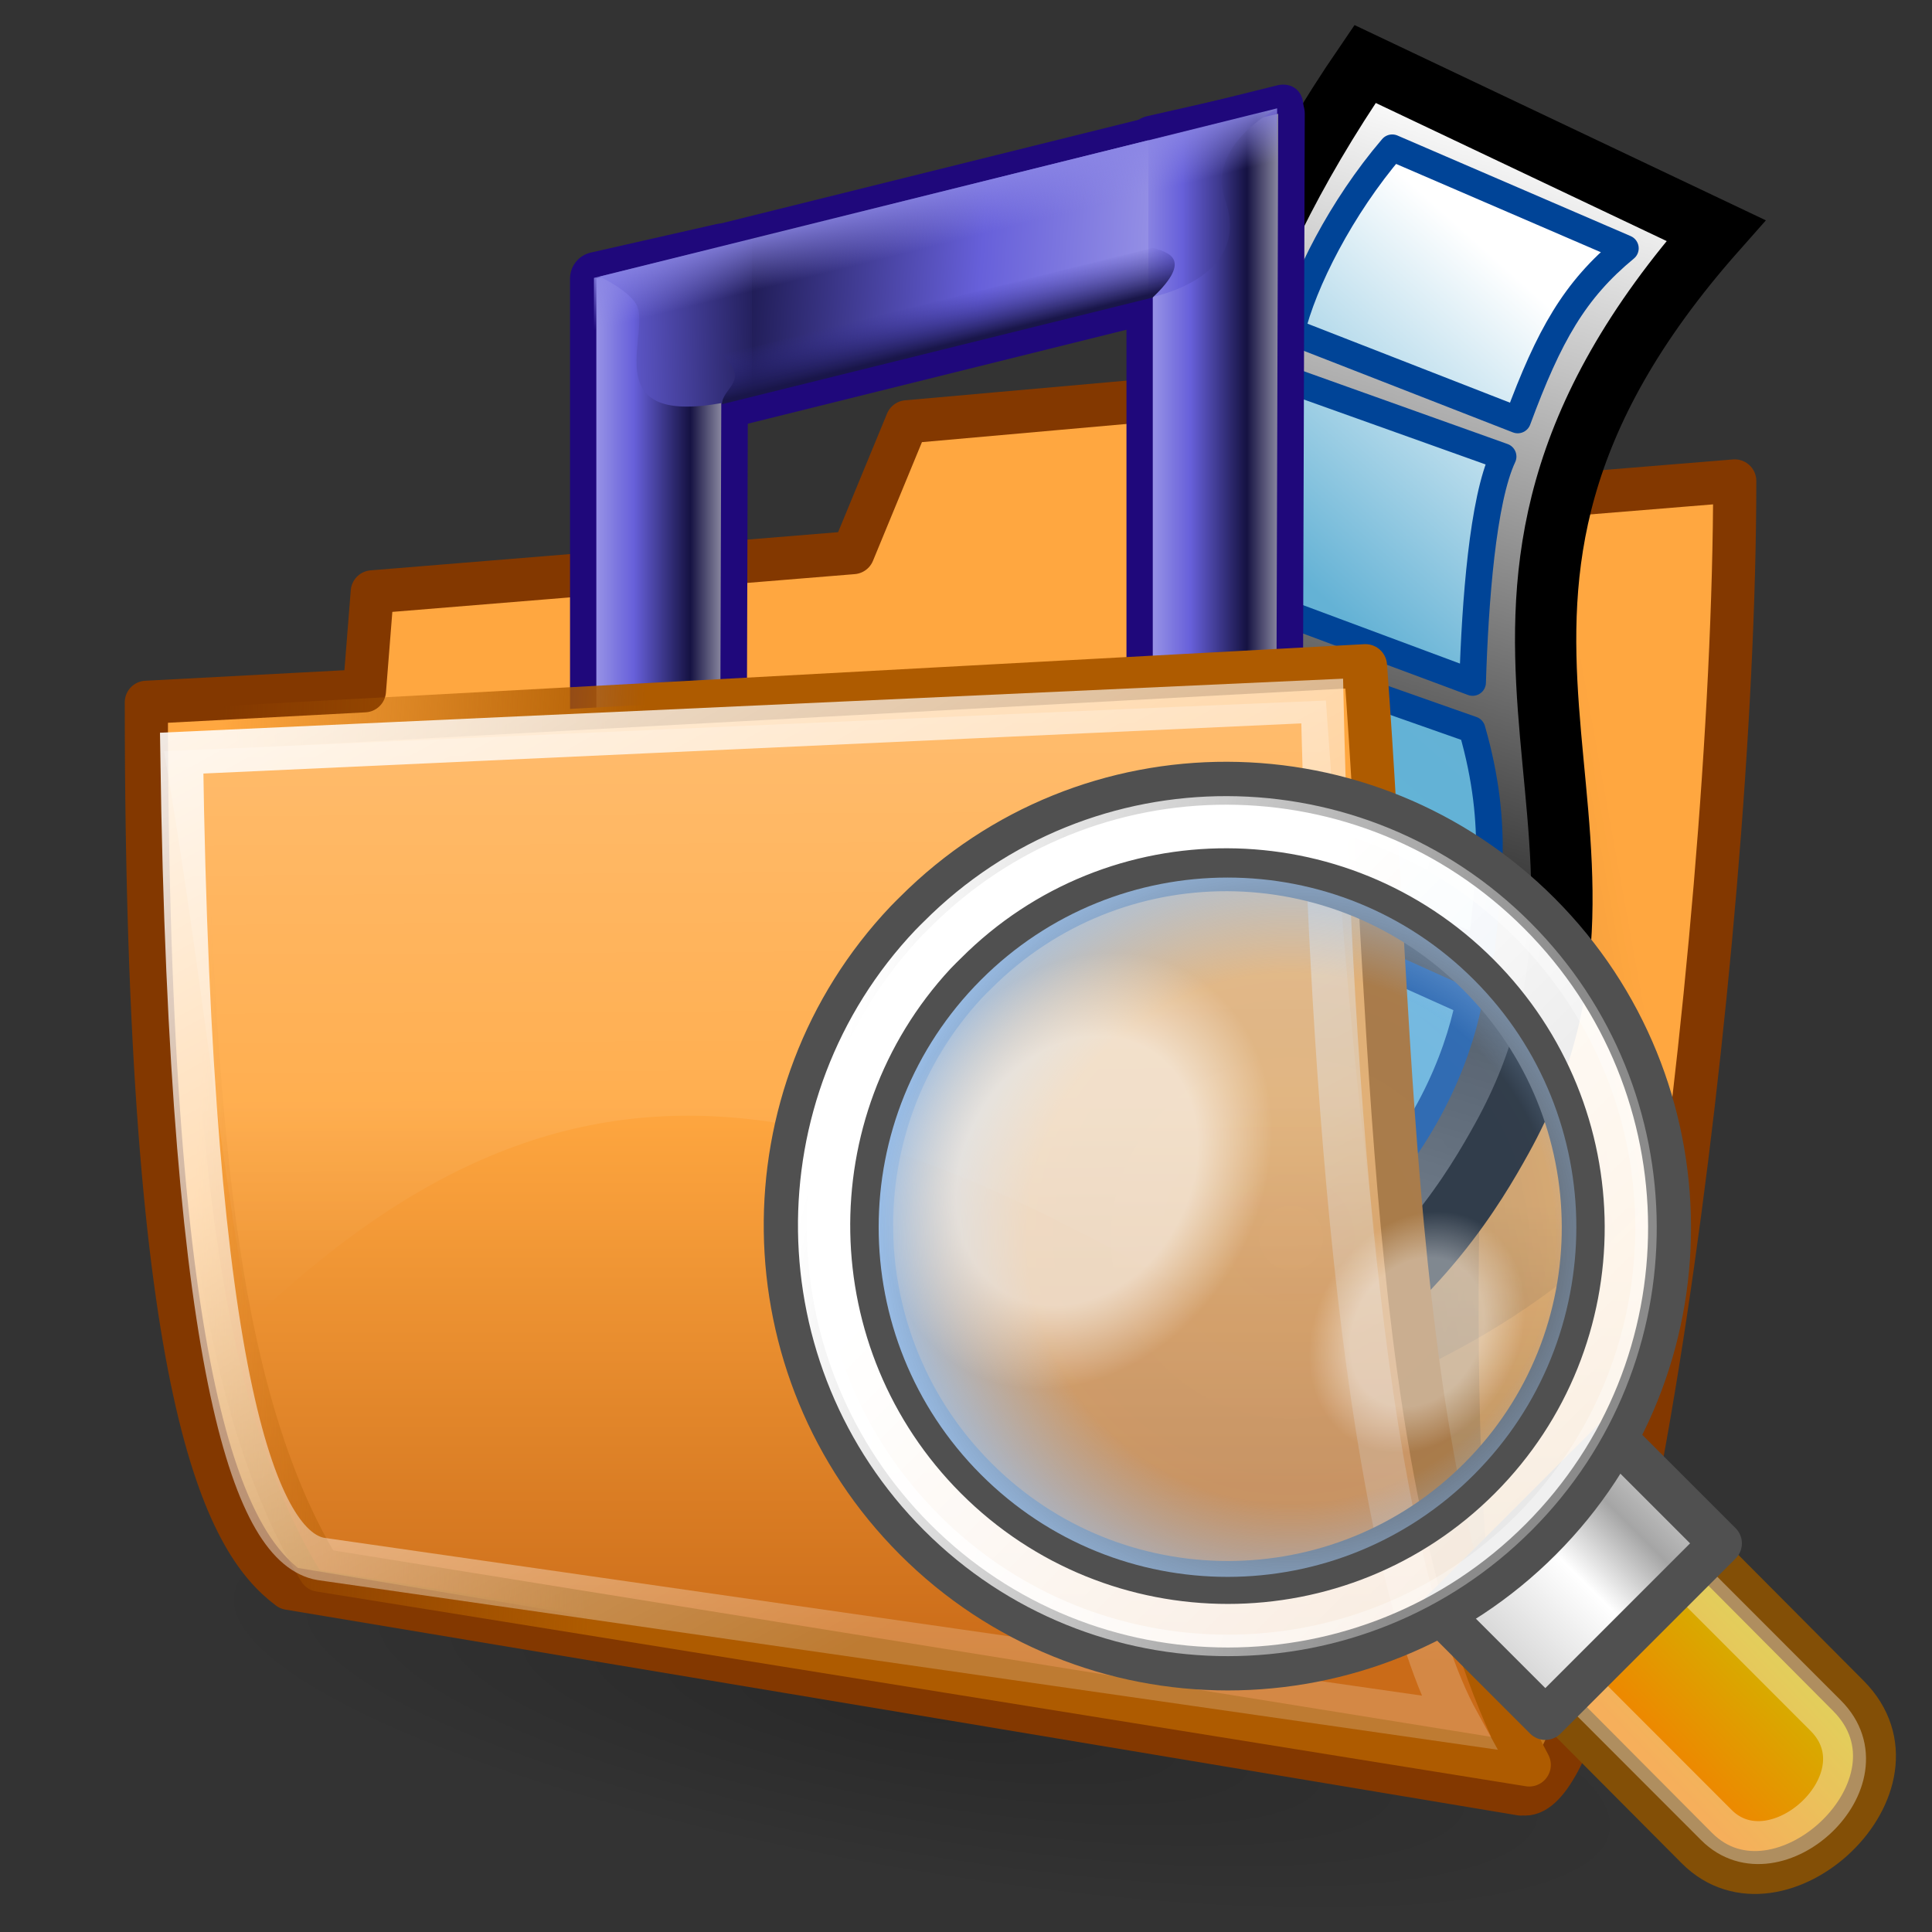 <svg xmlns="http://www.w3.org/2000/svg" xmlns:svg="http://www.w3.org/2000/svg" xmlns:xlink="http://www.w3.org/1999/xlink" id="svg2" width="45" height="45" version="1.1"><rect width="100%" height="100%" fill="#333333" stroke="none"/><defs id="defs4"><linearGradient id="linearGradient5813" x1="10.628" x2="7.393" y1="20.321" y2="20.265" gradientTransform="matrix(1.337,-1.344,1.337,1.344,-2.424,22.849)" gradientUnits="userSpaceOnUse" xlink:href="#linearGradient3821"/><linearGradient id="linearGradient5809" x1="6.919" x2="10.358" y1="17.484" y2="17.484" gradientTransform="matrix(1.919,-1.919,1.245,1.245,-5.343,29.817)" gradientUnits="userSpaceOnUse" xlink:href="#linearGradient2912"/><linearGradient id="linearGradient5806" x1="7.915" x2="7.915" y1="3.83" y2="41.371" gradientTransform="matrix(1.188,-1.19,1.188,1.19,-0.339,27.632)" gradientUnits="userSpaceOnUse" xlink:href="#linearGradient4820"/><linearGradient id="linearGradient5803" x1="4.015" x2="10.09" y1="2.716" y2="13.239" gradientTransform="matrix(1.285,-1.288,1.285,1.288,-0.476,23.818)" gradientUnits="userSpaceOnUse" xlink:href="#linearGradient3799"/><radialGradient id="radialGradient5797" cx="-5.377" cy="5.01" r="4.373" fx="-5.377" fy="5.01" gradientTransform="matrix(1,0,0,0.803,0,0.986)" gradientUnits="userSpaceOnUse" xlink:href="#linearGradient3853"/><radialGradient id="radialGradient5795" cx="-5.377" cy="5.01" r="4.373" fx="-5.377" fy="5.01" gradientTransform="matrix(1,0,0,0.803,0,0.986)" gradientUnits="userSpaceOnUse" xlink:href="#linearGradient3853"/><radialGradient id="radialGradient5793" cx="-13.584" cy="10.198" r="6.184" fx="-13.584" fy="10.198" gradientTransform="matrix(1.227,0,0,1.227,3.136,-2.254)" gradientUnits="userSpaceOnUse" xlink:href="#linearGradient3839"/><linearGradient id="linearGradient3853"><stop style="stop-color:#fff;stop-opacity:1" id="stop3855" offset="0"/><stop id="stop3861" offset=".618" style="stop-color:#fff;stop-opacity:1"/><stop style="stop-color:#fff;stop-opacity:0" id="stop3857" offset="1"/></linearGradient><linearGradient id="linearGradient3839"><stop style="stop-color:#9ec4f0;stop-opacity:.307" id="stop3841" offset="0"/><stop id="stop3847" offset=".618" style="stop-color:#9ec4f0;stop-opacity:.314"/><stop style="stop-color:#9ec4f0;stop-opacity:1" id="stop3843" offset="1"/></linearGradient><linearGradient id="linearGradient3821"><stop style="stop-color:#ceba00;stop-opacity:1" id="stop3823" offset="0"/><stop style="stop-color:#f18200;stop-opacity:1" id="stop3825" offset="1"/></linearGradient><linearGradient id="linearGradient3799"><stop style="stop-color:#fff;stop-opacity:1" id="stop3801" offset="0"/><stop style="stop-color:#fff;stop-opacity:.337" id="stop3803" offset="1"/></linearGradient><linearGradient id="linearGradient2912"><stop style="stop-color:#c9c9c9;stop-opacity:1" id="stop2914" offset="0"/><stop id="stop2920" offset=".5" style="stop-color:#fff;stop-opacity:1"/><stop style="stop-color:#a5a5a5;stop-opacity:1" id="stop2922" offset=".75"/><stop style="stop-color:#d4d4d4;stop-opacity:1" id="stop2916" offset="1"/></linearGradient><linearGradient id="linearGradient2057"><stop id="stop2059" offset="0" style="stop-color:#f0f0f0;stop-opacity:1"/><stop id="stop2061" offset="1" style="stop-color:#ddd;stop-opacity:1"/></linearGradient><linearGradient id="linearGradient5904"><stop style="stop-color:#000;stop-opacity:.198" id="stop5906" offset="0"/><stop style="stop-color:#000;stop-opacity:0" id="stop5908" offset="1"/></linearGradient><linearGradient id="linearGradient4957"><stop style="stop-color:#fff;stop-opacity:1" id="stop4959" offset="0"/><stop style="stop-color:#d0d0d0;stop-opacity:1" id="stop4961" offset="1"/></linearGradient><linearGradient id="linearGradient4820"><stop id="stop4822" offset="0" style="stop-color:white;stop-opacity:1"/><stop id="stop4824" offset="1" style="stop-color:white;stop-opacity:.579"/></linearGradient><linearGradient id="linearGradient5085"><stop style="stop-color:#fff;stop-opacity:1" id="stop5087" offset="0"/><stop style="stop-color:#fff;stop-opacity:.601" id="stop5089" offset="1"/></linearGradient><linearGradient id="linearGradient2793"><stop style="stop-color:#fff;stop-opacity:1" id="stop2795" offset="0"/><stop style="stop-color:#fff;stop-opacity:0" id="stop2797" offset="1"/></linearGradient><linearGradient id="linearGradient2068"><stop style="stop-color:#000;stop-opacity:.25" id="stop2070" offset="0"/><stop style="stop-color:#000;stop-opacity:0" id="stop2072" offset="1"/></linearGradient><linearGradient id="linearGradient1733"><stop style="stop-color:#fff;stop-opacity:.77" id="stop1734" offset="0"/><stop style="stop-color:#fff;stop-opacity:0" id="stop1735" offset="1"/></linearGradient><linearGradient id="linearGradient1726"><stop style="stop-color:#fffb00;stop-opacity:1" id="stop1727" offset="0"/><stop style="stop-color:#ff9c00;stop-opacity:1" id="stop1728" offset="1"/></linearGradient><linearGradient id="XMLID_1_" x1="183.607" x2="58.777" y1="8.897" y2="191.462" gradientUnits="userSpaceOnUse"><stop offset="0" style="stop-color:#fff" id="stop159"/><stop offset="1" style="stop-color:red" id="stop160"/></linearGradient><radialGradient id="XMLID_2_" cx="121.448" cy="247.774" r="163.827" fx="121.448" fy="247.774" gradientUnits="userSpaceOnUse"><stop offset="0" style="stop-color:#ca002d" id="stop166"/><stop offset="1" style="stop-color:red" id="stop167"/></radialGradient><radialGradient id="radialGradient6" cx="121.448" cy="247.774" r="163.827" fx="121.448" fy="247.774" gradientTransform="matrix(0.922,0,0,0.922,9.953,9.779)" gradientUnits="userSpaceOnUse" xlink:href="#XMLID_2_"/><linearGradient id="linearGradient7" x1="183.607" x2="58.777" y1="8.897" y2="191.462" gradientTransform="matrix(0.922,0,0,0.922,9.953,9.779)" gradientUnits="userSpaceOnUse" xlink:href="#XMLID_1_"/><linearGradient id="linearGradient2799" x1="128.189" x2="189.934" y1="86.2" y2="206.335" gradientTransform="matrix(1.445,0,0,1.445,-127.15,-108.58)" gradientUnits="userSpaceOnUse" xlink:href="#linearGradient2793"/><linearGradient id="linearGradient5091" x1="134.9" x2="134.9" y1="53.314" y2="194.279" gradientTransform="matrix(0.979,0,0,0.979,2.744,2.791)" gradientUnits="userSpaceOnUse" xlink:href="#linearGradient5085"/><linearGradient id="linearGradient2877" x1="113.844" x2="113.844" y1="76.005" y2="101.192" gradientTransform="matrix(0.416,0,0,0.415,-3.954,-3.858)" gradientUnits="userSpaceOnUse" xlink:href="#linearGradient2871"/><linearGradient id="linearGradient2863" x1="17.033" x2="56.61" y1="38.662" y2="108.225" gradientTransform="matrix(0.413,0,0,0.36,-4.298,2.032)" gradientUnits="userSpaceOnUse" xlink:href="#linearGradient2857"/><linearGradient id="linearGradient2849" x1="22.532" x2="49.017" y1="95.898" y2="27.31" gradientTransform="matrix(0.483,0,0,0.471,-0.288,-4.714)" gradientUnits="userSpaceOnUse" xlink:href="#linearGradient8158"/><linearGradient id="linearGradient2845" x1="29.54" x2="7.034" y1="74.339" y2="73.22" gradientTransform="matrix(0.527,0,0,0.387,-1.912,1.158)" gradientUnits="userSpaceOnUse" xlink:href="#linearGradient5098"/><linearGradient id="linearGradient2843" x1="42.138" x2="42.138" y1="68.161" y2="105.102" gradientTransform="matrix(0.528,0,0,0.386,-1.912,0.311)" gradientUnits="userSpaceOnUse" xlink:href="#linearGradient2865"/><linearGradient id="linearGradient2840" x1="30.223" x2="30.81" y1="28.559" y2="95.257" gradientTransform="matrix(0.606,0,0,0.345,-2.22,0.34)" gradientUnits="userSpaceOnUse" xlink:href="#linearGradient5866"/><linearGradient id="linearGradient2837" x1="34.212" x2="37.014" y1="28.907" y2="52.198" gradientTransform="matrix(0.868,0,0,0.289,-2.06,-6.5)" gradientUnits="userSpaceOnUse" xlink:href="#linearGradient10475"/><linearGradient id="linearGradient1363" x1="34.212" x2="37.014" y1="28.907" y2="52.198" gradientTransform="matrix(1.83,0,0,0.546,0,4)" gradientUnits="userSpaceOnUse" xlink:href="#linearGradient10475"/><linearGradient id="linearGradient1361" x1="30.223" x2="30.81" y1="28.559" y2="95.257" gradientTransform="matrix(1.312,0,0,0.762,0,6)" gradientUnits="userSpaceOnUse" xlink:href="#linearGradient5866"/><linearGradient id="linearGradient1359" x1="29.54" x2="7.034" y1="74.339" y2="73.22" gradientTransform="matrix(1.093,0,0,0.915,0,6)" gradientUnits="userSpaceOnUse" xlink:href="#linearGradient5098"/><linearGradient id="linearGradient1357" x1="39.661" x2="41.862" y1="113.422" y2="43.167" gradientTransform="matrix(1.096,0,0,0.913,0,4)" gradientUnits="userSpaceOnUse" xlink:href="#linearGradient10465"/><linearGradient id="linearGradient1355" x1="22.532" x2="49.017" y1="95.898" y2="27.31" gradientTransform="matrix(1.02,0,0,0.981,0,6)" gradientUnits="userSpaceOnUse" xlink:href="#linearGradient8158"/><linearGradient id="linearGradient1353" x1="42.722" x2="62.504" y1="178.638" y2="157.023" gradientTransform="matrix(1.307,0,0,0.629,15.218,0)" gradientUnits="userSpaceOnUse" xlink:href="#linearGradient11317"/><radialGradient id="radialGradient1351" cx="24.735" cy="210.29" r="20.929" fx="24.735" fy="210.29" gradientTransform="scale(2.11,0.474)" gradientUnits="userSpaceOnUse" xlink:href="#linearGradient10457"/><linearGradient id="linearGradient5098"><stop style="stop-color:#ae5b00;stop-opacity:1" id="stop5100" offset="0"/><stop style="stop-color:#ae5b00;stop-opacity:0" id="stop5102" offset="1"/></linearGradient><linearGradient id="linearGradient5866"><stop style="stop-color:#fff;stop-opacity:.615" id="stop5868" offset="0"/><stop style="stop-color:#fff;stop-opacity:0" id="stop5870" offset="1"/></linearGradient><linearGradient id="linearGradient8158"><stop style="stop-color:#000;stop-opacity:.74" id="stop8160" offset="0"/><stop style="stop-color:#000;stop-opacity:0" id="stop8162" offset="1"/></linearGradient><linearGradient id="linearGradient10457"><stop style="stop-color:#000;stop-opacity:.323" id="stop10459" offset="0"/><stop style="stop-color:#000;stop-opacity:0" id="stop10461" offset="1"/></linearGradient><linearGradient id="linearGradient10465"><stop style="stop-color:#ffa740;stop-opacity:1" id="stop10467" offset="0"/><stop style="stop-color:#d57827;stop-opacity:1" id="stop10469" offset="1"/></linearGradient><linearGradient id="linearGradient10475"><stop style="stop-color:#fff;stop-opacity:1" id="stop10477" offset="0"/><stop style="stop-color:#fff;stop-opacity:0" id="stop10479" offset="1"/></linearGradient><linearGradient id="linearGradient11317"><stop style="stop-color:#000;stop-opacity:.49" id="stop11319" offset="0"/><stop style="stop-color:#000;stop-opacity:0" id="stop11321" offset="1"/></linearGradient><linearGradient id="linearGradient2857"><stop id="stop2859" offset="0" style="stop-color:white;stop-opacity:1"/><stop id="stop2861" offset="1" style="stop-color:white;stop-opacity:.22"/></linearGradient><linearGradient id="linearGradient2865"><stop id="stop2867" offset="0" style="stop-color:#ffa740;stop-opacity:1"/><stop id="stop2869" offset="1" style="stop-color:#ca6b18;stop-opacity:1"/></linearGradient><linearGradient id="linearGradient2871"><stop id="stop2873" offset="0" style="stop-color:#ffa740;stop-opacity:1"/><stop id="stop2875" offset="1" style="stop-color:#bf731a;stop-opacity:1"/></linearGradient><linearGradient id="linearGradient2912-0"><stop id="stop2914-6" offset="0" style="stop-color:#c9c9c9;stop-opacity:1"/><stop style="stop-color:#fff;stop-opacity:1" id="stop2920-6" offset=".5"/><stop id="stop2922-4" offset=".75" style="stop-color:#a5a5a5;stop-opacity:1"/><stop id="stop2916-6" offset="1" style="stop-color:#d4d4d4;stop-opacity:1"/></linearGradient><linearGradient id="linearGradient3839-0"><stop id="stop3841-6" offset="0" style="stop-color:#9ec4f0;stop-opacity:.307"/><stop style="stop-color:#9ec4f0;stop-opacity:.314" id="stop3847-4" offset=".618"/><stop id="stop3843-7" offset="1" style="stop-color:#9ec4f0;stop-opacity:1"/></linearGradient><linearGradient id="linearGradient3853-6"><stop id="stop3855-7" offset="0" style="stop-color:#fff;stop-opacity:1"/><stop style="stop-color:#fff;stop-opacity:1" id="stop3861-7" offset=".618"/><stop id="stop3857-4" offset="1" style="stop-color:#fff;stop-opacity:0"/></linearGradient><linearGradient id="linearGradient2877-5" x1="113.844" x2="113.844" y1="76.005" y2="101.192" gradientTransform="matrix(0.416,0,0,0.415,-3.954,-3.858)" gradientUnits="userSpaceOnUse" xlink:href="#linearGradient2871-3"/><linearGradient id="linearGradient2863-0" x1="17.033" x2="56.61" y1="38.662" y2="108.225" gradientTransform="matrix(0.413,0,0,0.402,-4.298,-2.65)" gradientUnits="userSpaceOnUse" xlink:href="#linearGradient2857-9"/><linearGradient id="linearGradient2845-1" x1="29.54" x2="7.034" y1="74.339" y2="73.22" gradientTransform="matrix(0.527,0,0,0.429,-1.912,-3.38)" gradientUnits="userSpaceOnUse" xlink:href="#linearGradient5098-2"/><linearGradient id="linearGradient2843-1" x1="42.138" x2="42.138" y1="68.161" y2="105.102" gradientTransform="matrix(0.528,0,0,0.428,-1.912,-4.317)" gradientUnits="userSpaceOnUse" xlink:href="#linearGradient2865-0"/><linearGradient id="linearGradient2840-3" x1="30.223" x2="30.81" y1="28.559" y2="95.257" gradientTransform="matrix(0.624,0,0,0.345,-2.314,-2.128)" gradientUnits="userSpaceOnUse" xlink:href="#linearGradient5866-1"/><radialGradient id="radialGradient1351-0" cx="24.735" cy="210.29" r="20.929" fx="24.735" fy="210.29" gradientTransform="scale(2.11,0.474)" gradientUnits="userSpaceOnUse" xlink:href="#linearGradient10457-3"/><linearGradient id="linearGradient5098-2"><stop style="stop-color:#ae5b00;stop-opacity:1" id="stop5100-1" offset="0"/><stop style="stop-color:#ae5b00;stop-opacity:0" id="stop5102-2" offset="1"/></linearGradient><linearGradient id="linearGradient5866-1"><stop style="stop-color:#fff;stop-opacity:.615" id="stop5868-9" offset="0"/><stop style="stop-color:#fff;stop-opacity:0" id="stop5870-6" offset="1"/></linearGradient><linearGradient id="linearGradient8158-0"><stop style="stop-color:#000;stop-opacity:.74" id="stop8160-2" offset="0"/><stop style="stop-color:#000;stop-opacity:0" id="stop8162-0" offset="1"/></linearGradient><linearGradient id="linearGradient10457-3"><stop style="stop-color:#000;stop-opacity:.323" id="stop10459-4" offset="0"/><stop style="stop-color:#000;stop-opacity:0" id="stop10461-9" offset="1"/></linearGradient><linearGradient id="linearGradient2857-9"><stop id="stop2859-9" offset="0" style="stop-color:white;stop-opacity:1"/><stop id="stop2861-7" offset="1" style="stop-color:white;stop-opacity:.22"/></linearGradient><linearGradient id="linearGradient2865-0"><stop id="stop2867-8" offset="0" style="stop-color:#ffa740;stop-opacity:1"/><stop id="stop2869-1" offset="1" style="stop-color:#ca6b18;stop-opacity:1"/></linearGradient><linearGradient id="linearGradient2871-3"><stop id="stop2873-5" offset="0" style="stop-color:#ffa740;stop-opacity:1"/><stop id="stop2875-7" offset="1" style="stop-color:#bf731a;stop-opacity:1"/></linearGradient><linearGradient id="linearGradient2359"><stop style="stop-color:#fff;stop-opacity:1" id="stop2361" offset="0"/><stop id="stop2369" offset=".5" style="stop-color:#6760da;stop-opacity:1"/><stop style="stop-color:#151242;stop-opacity:1" id="stop2371" offset=".736"/><stop style="stop-color:#fff;stop-opacity:1" id="stop2363" offset="1"/></linearGradient><linearGradient id="linearGradient2231"><stop id="stop2233" offset="0" style="stop-color:#191649;stop-opacity:1"/><stop id="stop2235" offset="1" style="stop-color:#342e95;stop-opacity:0"/></linearGradient><linearGradient id="linearGradient2195"><stop id="stop2197" offset="0" style="stop-color:#fff;stop-opacity:1"/><stop style="stop-color:#9d9d9d;stop-opacity:1" id="stop2199" offset=".5"/><stop id="stop2201" offset=".736" style="stop-color:#2a2a2a;stop-opacity:1"/><stop id="stop2203" offset="1" style="stop-color:#fff;stop-opacity:1"/></linearGradient><linearGradient id="linearGradient2997"><stop id="stop2999" offset="0" style="stop-color:#fff;stop-opacity:1"/><stop style="stop-color:#60b4da;stop-opacity:1" id="stop3001" offset=".5"/><stop id="stop3003" offset=".736" style="stop-color:#64b2d5;stop-opacity:1"/><stop id="stop3005" offset="1" style="stop-color:#fff;stop-opacity:1"/></linearGradient><linearGradient id="linearGradient3039"><stop style="stop-color:#000;stop-opacity:1" id="stop3041" offset="0"/><stop id="stop3047" offset=".6" style="stop-color:#000;stop-opacity:1"/><stop style="stop-color:#000;stop-opacity:0" id="stop3043" offset="1"/></linearGradient><linearGradient id="linearGradient3027-0" x1="-12.857" x2="58.214" y1="64.643" y2="51.786" gradientUnits="userSpaceOnUse" xlink:href="#linearGradient3021-5"/><linearGradient id="linearGradient3021-5"><stop style="stop-color:#000;stop-opacity:1" id="stop3023-1" offset="0"/><stop style="stop-color:#000;stop-opacity:0" id="stop3025-1" offset="1"/></linearGradient><linearGradient id="linearGradient2193-0" x1="-1.649" x2="15.536" y1="113.029" y2="-1.098" gradientTransform="matrix(1.058,0.162,-0.162,1.058,0.481,-7.225)" gradientUnits="userSpaceOnUse" xlink:href="#linearGradient2195-3"/><linearGradient id="linearGradient2195-3"><stop id="stop2197-0" offset="0" style="stop-color:#fff;stop-opacity:1"/><stop style="stop-color:#9d9d9d;stop-opacity:1" id="stop2199-0" offset=".5"/><stop id="stop2201-4" offset=".736" style="stop-color:#2a2a2a;stop-opacity:1"/><stop id="stop2203-5" offset="1" style="stop-color:#fff;stop-opacity:1"/></linearGradient><linearGradient id="linearGradient2985-4" x1="70.179" x2="16.058" y1="26.853" y2="45.809" gradientUnits="userSpaceOnUse" xlink:href="#linearGradient2997-2"/><linearGradient id="linearGradient2997-2"><stop id="stop2999-4" offset="0" style="stop-color:#fff;stop-opacity:1"/><stop style="stop-color:#60b4da;stop-opacity:1" id="stop3001-9" offset=".5"/><stop id="stop3003-9" offset=".736" style="stop-color:#64b2d5;stop-opacity:1"/><stop id="stop3005-9" offset="1" style="stop-color:#fff;stop-opacity:1"/></linearGradient><linearGradient id="linearGradient2989-4" x1="70.179" x2="16.058" y1="26.853" y2="45.809" gradientUnits="userSpaceOnUse" xlink:href="#linearGradient2997-2"/><linearGradient id="linearGradient4528"><stop id="stop4530" offset="0" style="stop-color:#fff;stop-opacity:1"/><stop style="stop-color:#60b4da;stop-opacity:1" id="stop4532" offset=".5"/><stop id="stop4534" offset=".736" style="stop-color:#64b2d5;stop-opacity:1"/><stop id="stop4536" offset="1" style="stop-color:#fff;stop-opacity:1"/></linearGradient><linearGradient id="linearGradient2987-9" x1="70.179" x2="16.058" y1="26.853" y2="45.809" gradientUnits="userSpaceOnUse" xlink:href="#linearGradient2997-2"/><linearGradient id="linearGradient4539"><stop id="stop4541" offset="0" style="stop-color:#fff;stop-opacity:1"/><stop style="stop-color:#60b4da;stop-opacity:1" id="stop4543" offset=".5"/><stop id="stop4545" offset=".736" style="stop-color:#64b2d5;stop-opacity:1"/><stop id="stop4547" offset="1" style="stop-color:#fff;stop-opacity:1"/></linearGradient><linearGradient id="linearGradient2995-8" x1="17.143" x2="55.366" y1="57.773" y2="15.026" gradientUnits="userSpaceOnUse" xlink:href="#linearGradient2997-2"/><linearGradient id="linearGradient4550"><stop id="stop4552" offset="0" style="stop-color:#fff;stop-opacity:1"/><stop style="stop-color:#60b4da;stop-opacity:1" id="stop4554" offset=".5"/><stop id="stop4556" offset=".736" style="stop-color:#64b2d5;stop-opacity:1"/><stop id="stop4558" offset="1" style="stop-color:#fff;stop-opacity:1"/></linearGradient><linearGradient id="linearGradient2993-1" x1="17.143" x2="55.366" y1="57.773" y2="15.026" gradientUnits="userSpaceOnUse" xlink:href="#linearGradient2997-2"/><linearGradient id="linearGradient4561"><stop id="stop4563" offset="0" style="stop-color:#fff;stop-opacity:1"/><stop style="stop-color:#60b4da;stop-opacity:1" id="stop4565" offset=".5"/><stop id="stop4567" offset=".736" style="stop-color:#64b2d5;stop-opacity:1"/><stop id="stop4569" offset="1" style="stop-color:#fff;stop-opacity:1"/></linearGradient><linearGradient id="linearGradient2991-6" x1="17.143" x2="55.366" y1="57.773" y2="15.026" gradientUnits="userSpaceOnUse" xlink:href="#linearGradient2997-2"/><linearGradient id="linearGradient4572"><stop id="stop4574" offset="0" style="stop-color:#fff;stop-opacity:1"/><stop style="stop-color:#60b4da;stop-opacity:1" id="stop4576" offset=".5"/><stop id="stop4578" offset=".736" style="stop-color:#64b2d5;stop-opacity:1"/><stop id="stop4580" offset="1" style="stop-color:#fff;stop-opacity:1"/></linearGradient><radialGradient id="radialGradient2183-3" cx="116.576" cy="37.541" r="7.781" fx="114.377" fy="34.126" gradientTransform="matrix(1.27,2.395781e-6,2.106987e-6,1.081,-31.693,-0.456)" gradientUnits="userSpaceOnUse" xlink:href="#linearGradient2359-9"/><linearGradient id="linearGradient2359-9"><stop style="stop-color:#fff;stop-opacity:1" id="stop2361-3" offset="0"/><stop id="stop2369-3" offset=".5" style="stop-color:#6760da;stop-opacity:1"/><stop style="stop-color:#151242;stop-opacity:1" id="stop2371-4" offset=".736"/><stop style="stop-color:#fff;stop-opacity:1" id="stop2363-6" offset="1"/></linearGradient><linearGradient id="linearGradient2175-1" x1="53.214" x2="59.643" y1="26.964" y2="26.964" gradientTransform="matrix(1.529,0,0,1.082,-71.666,0.996)" gradientUnits="userSpaceOnUse" xlink:href="#linearGradient2359-9"/><linearGradient id="linearGradient4589"><stop style="stop-color:#fff;stop-opacity:1" id="stop4591" offset="0"/><stop id="stop4593" offset=".5" style="stop-color:#6760da;stop-opacity:1"/><stop style="stop-color:#151242;stop-opacity:1" id="stop4595" offset=".736"/><stop style="stop-color:#fff;stop-opacity:1" id="stop4597" offset="1"/></linearGradient><radialGradient id="radialGradient2181-5" cx="116.576" cy="37.541" r="7.781" fx="114.377" fy="34.126" gradientTransform="matrix(1.27,2.395781e-6,2.106987e-6,1.081,-31.693,-0.456)" gradientUnits="userSpaceOnUse" xlink:href="#linearGradient2359-9"/><linearGradient id="linearGradient4600"><stop style="stop-color:#fff;stop-opacity:1" id="stop4602" offset="0"/><stop id="stop4604" offset=".5" style="stop-color:#6760da;stop-opacity:1"/><stop style="stop-color:#151242;stop-opacity:1" id="stop4606" offset=".736"/><stop style="stop-color:#fff;stop-opacity:1" id="stop4608" offset="1"/></linearGradient><linearGradient id="linearGradient2171-6" x1="53.214" x2="59.643" y1="26.964" y2="26.964" gradientTransform="matrix(1.529,0,0,1.082,-48.792,-4.611)" gradientUnits="userSpaceOnUse" xlink:href="#linearGradient2359-9"/><linearGradient id="linearGradient4611"><stop style="stop-color:#fff;stop-opacity:1" id="stop4613" offset="0"/><stop id="stop4615" offset=".5" style="stop-color:#6760da;stop-opacity:1"/><stop style="stop-color:#151242;stop-opacity:1" id="stop4617" offset=".736"/><stop style="stop-color:#fff;stop-opacity:1" id="stop4619" offset="1"/></linearGradient><linearGradient id="linearGradient2167-1" x1="30.749" x2="42.496" y1="23.689" y2="23.699" gradientTransform="matrix(1.091,-0.27,0,1.082,-2.795,-7.523)" gradientUnits="userSpaceOnUse" xlink:href="#linearGradient2359-9"/><linearGradient id="linearGradient4622"><stop style="stop-color:#fff;stop-opacity:1" id="stop4624" offset="0"/><stop id="stop4626" offset=".5" style="stop-color:#6760da;stop-opacity:1"/><stop style="stop-color:#151242;stop-opacity:1" id="stop4628" offset=".736"/><stop style="stop-color:#fff;stop-opacity:1" id="stop4630" offset="1"/></linearGradient><linearGradient id="linearGradient2164-7" x1="1.144" x2="28.938" y1="22.486" y2="21.86" gradientTransform="matrix(1.091,-0.27,0,1.082,-2.795,-7.523)" gradientUnits="userSpaceOnUse" xlink:href="#linearGradient2359-9"/><linearGradient id="linearGradient4633"><stop style="stop-color:#fff;stop-opacity:1" id="stop4635" offset="0"/><stop id="stop4637" offset=".5" style="stop-color:#6760da;stop-opacity:1"/><stop style="stop-color:#151242;stop-opacity:1" id="stop4639" offset=".736"/><stop style="stop-color:#fff;stop-opacity:1" id="stop4641" offset="1"/></linearGradient><linearGradient id="linearGradient2161-2" x1="50.571" x2="7.465" y1="25.907" y2="22.554" gradientTransform="matrix(1.124,0,0,1.082,-2.88,-8.216)" gradientUnits="userSpaceOnUse" xlink:href="#linearGradient2359-9"/><linearGradient id="linearGradient4644"><stop style="stop-color:#fff;stop-opacity:1" id="stop4646" offset="0"/><stop id="stop4648" offset=".5" style="stop-color:#6760da;stop-opacity:1"/><stop style="stop-color:#151242;stop-opacity:1" id="stop4650" offset=".736"/><stop style="stop-color:#fff;stop-opacity:1" id="stop4652" offset="1"/></linearGradient><linearGradient id="linearGradient2158-2" x1="28.229" x2="28.229" y1="13.251" y2="16.029" gradientTransform="matrix(0.952,0,0,0.952,-0.74,1.162)" gradientUnits="userSpaceOnUse" xlink:href="#linearGradient2115-9"/><linearGradient id="linearGradient2115-9"><stop id="stop2117-2" offset="0" style="stop-color:#8b86e5;stop-opacity:1"/><stop id="stop2119-8" offset="1" style="stop-color:#8b86e5;stop-opacity:0"/></linearGradient><linearGradient id="linearGradient2155-1" x1="32.931" x2="32.931" y1="20.42" y2="18.368" gradientTransform="matrix(0.924,-0.229,0,0.952,-0.718,1.34)" gradientUnits="userSpaceOnUse" xlink:href="#linearGradient2231-2"/><linearGradient id="linearGradient2231-2"><stop id="stop2233-4" offset="0" style="stop-color:#191649;stop-opacity:1"/><stop id="stop2235-7" offset="1" style="stop-color:#342e95;stop-opacity:0"/></linearGradient><radialGradient id="radialGradient3065-8" cx="106.429" cy="31.429" r="14.286" fx="106.429" fy="31.429" gradientTransform="matrix(1,0,0,0.675,0,10.214)" gradientUnits="userSpaceOnUse" xlink:href="#linearGradient3039-6"/><linearGradient id="linearGradient3039-6"><stop style="stop-color:#000;stop-opacity:1" id="stop3041-3" offset="0"/><stop id="stop3047-7" offset=".6" style="stop-color:#000;stop-opacity:1"/><stop style="stop-color:#000;stop-opacity:0" id="stop3043-7" offset="1"/></linearGradient><radialGradient id="radialGradient3063-2" cx="106.429" cy="31.429" r="14.286" fx="106.429" fy="31.429" gradientTransform="matrix(1,0,0,0.675,0,10.214)" gradientUnits="userSpaceOnUse" xlink:href="#linearGradient3039-6"/><linearGradient id="linearGradient4668"><stop style="stop-color:#000;stop-opacity:1" id="stop4670" offset="0"/><stop id="stop4672" offset=".6" style="stop-color:#000;stop-opacity:1"/><stop style="stop-color:#000;stop-opacity:0" id="stop4674" offset="1"/></linearGradient><radialGradient id="radialGradient4700" cx="106.429" cy="31.429" r="14.286" fx="106.429" fy="31.429" gradientTransform="matrix(1,0,0,0.675,0,10.214)" gradientUnits="userSpaceOnUse" xlink:href="#linearGradient3039-6"/></defs><g id="layer1" transform="translate(-85.674,-212.083)"><g id="layer1-0" transform="matrix(0.826,0,0,0.826,88.668,217.262)"><path style="opacity:.608;fill:url(#radialGradient1351-0);fill-opacity:1;stroke:none" id="path9697-7" d="m 96.354,99.661 c 0,5.478 -19.772,9.919 -44.162,9.919 -24.39,0 -44.162,-4.441 -44.162,-9.919 0,-5.478 19.772,-9.919 44.162,-9.919 24.39,0 44.162,4.441 44.162,9.919 z" transform="matrix(0.462,0.08,-0.08,0.462,6.234,-8.204)"/><path style="fill:url(#linearGradient2877-5);fill-opacity:1;fill-rule:evenodd;stroke:#833800;stroke-width:1.217;stroke-linecap:round;stroke-linejoin:round;stroke-miterlimit:4;stroke-opacity:1;stroke-dasharray:none" id="path2055-0" d="M 34.575,4.502 21.951,5.624 20.429,9.313 6.873,10.42 6.652,13.209 0.502,13.534 c 0,19.777 2.265,23.672 4.021,24.984 l 34.738,5.8 0,-0.015 0.118,0.015 c 2.653,0 5.913,-23.638 5.913,-37.026 L 36.438,8.015 34.575,4.502 z"/><path style="fill:#000;fill-opacity:.16;fill-rule:evenodd;stroke:none" id="path8166-1" d="M 38.749,15 C 38.006,24.253 37.6,36.289 39,43.428 L 33.647,42.161 30,15.238 38.749,15 z"/><g id="layer1-3" transform="matrix(0.686,0,0,0.686,4.225,-6.004)"><path id="path3007" d="m 39.497,41.908 c 4.214,-5.78 -0.902,-11.768 15.688,-23.471 l 16.355,8.744 C 54.014,37.329 64.073,43.064 53.803,51.486 50.739,53.998 40.964,61.659 18.289,60.36 L 6.058,47.338 C 19.636,49.81 36.969,45.375 39.497,41.908 z" style="fill:url(#linearGradient3027-0);fill-opacity:1;fill-rule:evenodd;stroke:none"/><path style="fill:url(#linearGradient2193-0);fill-opacity:1;fill-rule:evenodd;stroke:#000;stroke-width:1.889pt;stroke-linecap:butt;stroke-linejoin:miter;stroke-opacity:1" id="path2185" d="M 37.608,38.29 C 39.697,29.412 32.38,20.215 44.669,2.242 L 59.092,9.089 C 45.295,24.674 57.463,33.483 50.288,46.418 48.147,50.277 41.189,62.043 18.036,60.048 L 6.166,46.63 C 20.652,50.426 36.355,43.615 37.608,38.29 z"/><g id="g2980" transform="matrix(-0.876,0.483,-0.483,-0.876,91.561,47.373)" style="stroke:#004497;stroke-width:1.094;stroke-miterlimit:4;stroke-opacity:1;stroke-dasharray:none"><path style="color:#000;fill:url(#linearGradient2985-4);fill-opacity:1;fill-rule:evenodd;stroke:#004497;stroke-width:1.094;stroke-linecap:round;stroke-linejoin:round;stroke-miterlimit:4;stroke-opacity:1;stroke-dasharray:none;stroke-dashoffset:0;marker:none;visibility:visible;display:inline;overflow:visible" id="path2974" d="m 13.556,50.344 c 2.656,-0.501 4.455,-1.599 7.281,-4.041 l 6.389,7.664 c -1.414,1.552 -4.252,3.484 -7.275,4.621 l -6.395,-8.244 z"/><path id="path2978" d="m 36.276,44.648 c 0.57,-2.654 2.592,-4.657 4.362,-6.941 l -7.994,-9.751 c -1.269,1.913 -3.082,3.96 -4.023,8.111 l 7.655,8.581 z" style="color:#000;fill:url(#linearGradient2989-4);fill-opacity:1;fill-rule:evenodd;stroke:#004497;stroke-width:1.094;stroke-linecap:round;stroke-linejoin:round;stroke-miterlimit:4;stroke-opacity:1;stroke-dasharray:none;stroke-dashoffset:0;marker:none;visibility:visible;display:inline;overflow:visible"/><path style="color:#000;fill:url(#linearGradient2987-9);fill-opacity:1;fill-rule:evenodd;stroke:#004497;stroke-width:1.094;stroke-linecap:round;stroke-linejoin:round;stroke-miterlimit:4;stroke-opacity:1;stroke-dasharray:none;stroke-dashoffset:0;marker:none;visibility:visible;display:inline;overflow:visible" id="path2976" d="m 22.088,45.276 c 1.6,-1.163 3.885,-4.665 5.58,-7.525 l 7.565,8.795 c -2.426,2.224 -2.926,3.975 -6.484,6.267 l -6.661,-7.537 z"/></g><path style="color:#000;fill:url(#linearGradient2995-8);fill-opacity:1;fill-rule:evenodd;stroke:#004497;stroke-width:1.094;stroke-linecap:round;stroke-linejoin:round;stroke-miterlimit:4;stroke-opacity:1;stroke-dasharray:none;stroke-dashoffset:0;marker:none;visibility:visible;display:inline;overflow:visible" id="rect2205" d="m 13.087,50.085 c 3.196,0 5.587,0.046 9.944,-0.735 l 6.561,7.351 c -3.393,1.071 -5.836,1.182 -9.765,1.003 l -6.74,-7.619 z"/><path style="color:#000;fill:url(#linearGradient2993-1);fill-opacity:1;fill-rule:evenodd;stroke:#004497;stroke-width:1.094;stroke-linecap:round;stroke-linejoin:round;stroke-miterlimit:4;stroke-opacity:1;stroke-dasharray:none;stroke-dashoffset:0;marker:none;visibility:visible;display:inline;overflow:visible" id="path2968" d="m 25.063,48.754 c 4.134,-0.58 5.524,-1.721 8.453,-3.492 l 8.304,6.348 c -2.426,2.224 -6.517,3.829 -9.525,4.385 L 25.063,48.754 z"/><path id="path2970" d="m 35.222,43.862 c 2.411,-1.638 3.098,-4.174 3.321,-7.719 l 10.387,4.676 c -0.473,2.352 -1.826,5.673 -4.837,8.682 L 35.222,43.862 z" style="color:#000;fill:url(#linearGradient2991-6);fill-opacity:1;fill-rule:evenodd;stroke:#004497;stroke-width:1.094;stroke-linecap:round;stroke-linejoin:round;stroke-miterlimit:4;stroke-opacity:1;stroke-dasharray:none;stroke-dashoffset:0;marker:none;visibility:visible;display:inline;overflow:visible"/><path style="color:#000;fill:#000;fill-opacity:1;fill-rule:evenodd;stroke:#1f087b;stroke-width:2.189;stroke-linecap:round;stroke-linejoin:round;stroke-miterlimit:4;stroke-opacity:1;stroke-dasharray:none;stroke-dashoffset:0;marker:none;visibility:visible;display:inline;overflow:visible;font-family:Bitstream Vera Sans" id="path3289" d="m 18.223,9.897 -5.14,1.165 0,26.287 c -1.056,-0.412 -2.205,-0.671 -3.435,-0.671 -4.693,0 -8.522,3.348 -8.522,7.463 0,4.115 3.829,7.438 8.522,7.438 4.693,0 8.496,-3.323 8.496,-7.438 0,-0.037 -0.025,-0.067 -0.026,-0.103 L 18.223,9.897 z"/><rect id="rect3173" width="27.272" height="6.286" x="15.008" y="14.422" transform="matrix(0.971,-0.241,0,1,0,0)" style="color:#000;fill:#000;fill-opacity:1;fill-rule:evenodd;stroke:#1f087b;stroke-width:2.221;stroke-linecap:round;stroke-linejoin:round;stroke-miterlimit:4;stroke-opacity:1;stroke-dasharray:none;stroke-dashoffset:0;marker:none;visibility:visible;display:inline;overflow:visible;font-family:Bitstream Vera Sans"/><path style="color:#000;fill:url(#radialGradient2183-3);fill-opacity:1;fill-rule:evenodd;stroke:none;stroke-width:.915;marker:none;visibility:visible;display:inline;overflow:visible" id="path2063" d="m 124.438,40.113 c 0,3.417 -3.279,6.187 -7.324,6.187 -4.045,0 -7.324,-2.77 -7.324,-6.187 0,-3.417 3.279,-6.187 7.324,-6.187 4.045,0 7.324,2.77 7.324,6.187 z" transform="matrix(1.161,0,0,1.205,-126.323,-4.195)"/><path id="path3294" d="m 41.096,4.289 -5.14,1.165 0,26.287 c -1.056,-0.412 -2.205,-0.671 -3.435,-0.671 -4.693,0 -8.522,3.348 -8.522,7.463 0,4.115 3.829,7.438 8.522,7.438 4.693,0 8.496,-3.323 8.496,-7.438 0,-0.037 -0.025,-0.067 -0.026,-0.103 L 41.096,4.289 z" style="color:#000;fill:#000;fill-opacity:1;fill-rule:evenodd;stroke:#1f087b;stroke-width:2.189;stroke-linecap:round;stroke-linejoin:round;stroke-miterlimit:4;stroke-opacity:1;stroke-dasharray:none;stroke-dashoffset:0;marker:none;visibility:visible;display:inline;overflow:visible;font-family:Bitstream Vera Sans"/><path style="color:#000;fill:url(#linearGradient2175-1);fill-opacity:1;fill-rule:evenodd;stroke:none;stroke-width:1;marker:none;visibility:visible;display:inline;overflow:visible" id="rect2065" d="M 13.07,11.057 18.225,9.898 18.121,44.035 c -0.199,-0.137 -0.284,-2.056 -1.101,-1.722 -0.557,0.228 0.085,1.926 -1.348,3.063 0,-2.847 -0.191,-7.401 -2.602,-7.95 l 0,-26.368 z"/><path id="path3296" d="m 124.438,40.113 c 0,3.417 -3.279,6.187 -7.324,6.187 -4.045,0 -7.324,-2.77 -7.324,-6.187 0,-3.417 3.279,-6.187 7.324,-6.187 4.045,0 7.324,2.77 7.324,6.187 z" transform="matrix(1.161,0,0,1.205,-103.45,-9.803)" style="color:#000;fill:url(#radialGradient2181-5);fill-opacity:1;fill-rule:evenodd;stroke:none;stroke-width:.915;marker:none;visibility:visible;display:inline;overflow:visible"/><path id="path3298" d="M 35.943,5.45 41.099,4.29 40.994,38.427 c -0.199,-0.137 -0.284,-2.056 -1.101,-1.722 -0.557,0.228 0.085,1.926 -1.348,3.063 0,-2.847 -0.191,-7.401 -2.602,-7.95 l 0,-26.368 z" style="color:#000;fill:url(#linearGradient2171-6);fill-opacity:1;fill-rule:evenodd;stroke:none;stroke-width:1;marker:none;visibility:visible;display:inline;overflow:visible"/><path id="rect3162" d="m 35.567,5.442 5.473,-1.356 c 0,0 -2.908,1.481 -2.125,3.733 1.182,3.397 -3.348,4.076 -3.348,4.076 l 0,-6.453 z" style="color:#000;fill:url(#linearGradient2167-1);fill-opacity:1;fill-rule:evenodd;stroke:none;stroke-width:1;marker:none;visibility:visible;display:inline;overflow:visible"/><path id="rect2089" d="m 13.208,10.983 6.675,-1.654 0,6.453 c -7.211,2.053 -4.565,-2.267 -5.134,-3.584 -0.266,-0.616 -1.541,-1.215 -1.541,-1.215 z" style="color:#000;fill:url(#linearGradient2164-7);fill-opacity:1;fill-rule:evenodd;stroke:none;stroke-width:1;marker:none;visibility:visible;display:inline;overflow:visible"/><rect ry="0" style="color:#000;fill:url(#linearGradient2161-2);fill-opacity:1;fill-rule:evenodd;stroke:none;stroke-width:1;marker:none;visibility:visible;display:inline;overflow:visible" id="rect2101" width="16.784" height="6.453" x="20.047" y="14.255" transform="matrix(0.971,-0.241,0,1,0,0)"/><rect id="rect2105" width="28.921" height="2.671" x="13.36" y="14.255" ry="0" transform="matrix(0.971,-0.241,0,1,0,0)" style="color:#000;fill:url(#linearGradient2158-2);fill-opacity:1;fill-rule:evenodd;stroke:none;stroke-width:1;marker:none;visibility:visible;display:inline;overflow:visible"/><path id="rect2229" d="M 18.237,14.187 35.939,9.801 c 0.595,0.17 1.7,0.426 0,2.041 l -17.702,4.386 c 0,-0.68 1.19,-0.936 0,-2.041 z" style="color:#000;fill:url(#linearGradient2155-1);fill-opacity:1;fill-rule:evenodd;stroke:none;stroke-width:1;marker:none;visibility:visible;display:inline;overflow:visible"/><path style="opacity:.128;color:#000;fill:url(#radialGradient3065-8);fill-opacity:1;fill-rule:evenodd;stroke:none;stroke-width:.62;marker:none;visibility:visible;display:inline;overflow:visible" id="path3029" d="m 120.714,31.429 c 0,5.326 -6.396,9.643 -14.286,9.643 -7.89,0 -14.286,-4.317 -14.286,-9.643 0,-5.326 6.396,-9.643 14.286,-9.643 7.89,0 14.286,4.317 14.286,9.643 z" transform="matrix(0.778,0,0,0.519,-49.524,35.489)"/><path id="path3049" d="m 120.714,31.429 c 0,5.326 -6.396,9.643 -14.286,9.643 -7.89,0 -14.286,-4.317 -14.286,-9.643 0,-5.326 6.396,-9.643 14.286,-9.643 7.89,0 14.286,4.317 14.286,9.643 z" transform="matrix(0.778,0,0,0.519,-72.738,39.061)" style="opacity:.128;color:#000;fill:url(#radialGradient4700);fill-opacity:1;fill-rule:evenodd;stroke:none;stroke-width:.62;marker:none;visibility:visible;display:inline;overflow:visible"/></g><path style="fill:url(#linearGradient2843-1);fill-opacity:1;fill-rule:evenodd;stroke:url(#linearGradient2845-1);stroke-width:1.22;stroke-linecap:round;stroke-linejoin:round;stroke-miterlimit:4;stroke-opacity:1;stroke-dasharray:none" id="path1293-3" d="M 1.504,14.313 34.878,12.504 c 0.81,10.856 0.703,23.711 4.618,30.993 L 5.39,38.005 C 2.028,32.477 1.894,23.429 1.504,14.313 z"/><path style="opacity:.527;fill:url(#linearGradient2840-3);fill-opacity:1;fill-rule:evenodd;stroke:none" id="path5106-7" d="M 1,14.911 C 12.052,14.448 22.711,13.947 33.763,13.484 34.334,21.55 34.801,27.228 36,34 22.213,24.946 13.72,21.147 3.418,31.021 2.481,25.639 1.937,20.294 1,14.911 z"/><path id="path1961-2" d="M 5.423,37.69 C 3.664,37.386 1.755,32.949 1.498,14.967 L 33.659,13.498 c 0.244,10.975 1.245,24.078 3.843,28.804 L 5.423,37.69 z" style="fill:none;stroke:url(#linearGradient2863-0);stroke-width:1.206;stroke-linecap:butt;stroke-linejoin:miter;stroke-miterlimit:4;stroke-opacity:.897;stroke-dasharray:none"/></g><g id="layer1-2" transform="matrix(0.723,0,0,0.723,98.622,223.539)"><path id="rect3819" d="m 30.521,37.425 4.881,-4.904 6.236,6.267 c 2.847,2.861 -2.234,7.564 -4.881,4.904 l -6.236,-6.267 z" style="color:#000;fill:url(#linearGradient5813);fill-opacity:1;fill-rule:nonzero;stroke:#834f06;stroke-width:1.383;stroke-linecap:round;stroke-linejoin:round;stroke-miterlimit:4;stroke-opacity:1;stroke-dasharray:none;stroke-dashoffset:0;marker:none;visibility:visible;display:inline;overflow:visible"/><path style="color:#000;fill:none;stroke:#fff;stroke-width:1.383;stroke-linecap:round;stroke-linejoin:round;stroke-miterlimit:4;stroke-opacity:.357;stroke-dasharray:none;stroke-dashoffset:0;marker:none;visibility:visible;display:inline;overflow:visible" id="path3892" d="m 32.535,38.095 3.522,-3.525 4.851,4.855 c 2.055,2.056 -1.612,5.437 -3.522,3.525 l -4.851,-4.855 z"/><path id="rect3807" d="m 28.484,36.125 5.641,-5.641 3.391,3.391 -5.641,5.641 -3.391,-3.391 z" style="color:#000;fill:url(#linearGradient5809);fill-opacity:1;fill-rule:nonzero;stroke:#505050;stroke-width:1.383;stroke-linecap:round;stroke-linejoin:round;stroke-miterlimit:4;stroke-opacity:1;stroke-dasharray:none;stroke-dashoffset:0;marker:none;visibility:visible;display:inline;overflow:visible"/><path id="path2034" d="m 11.287,13.826 c -5.3,5.587 -5.19,14.437 0.281,19.919 5.558,5.569 14.603,5.569 20.161,1e-6 5.558,-5.569 5.518,-14.592 -0.04,-20.161 -5.558,-5.569 -14.563,-5.609 -20.121,-0.04 -0.087,0.087 -0.197,0.193 -0.281,0.282 z m 1.928,2.012 c 0.1,-0.108 0.216,-0.217 0.321,-0.322 4.474,-4.483 11.711,-4.442 16.185,0.04 4.474,4.483 4.514,11.735 0.04,16.217 -4.474,4.483 -11.752,4.483 -16.225,0 C 9.167,27.396 9.05,20.341 13.214,15.839 z" style="color:#000;fill:url(#linearGradient5806);fill-opacity:1;fill-rule:nonzero;stroke:#505050;stroke-width:1.383;stroke-linecap:round;stroke-linejoin:round;stroke-miterlimit:4;stroke-opacity:1;stroke-dasharray:none;stroke-dashoffset:0;marker:none;visibility:visible;display:inline;overflow:visible"/><path id="path3797" d="m 11.837,14.35 c -5.018,5.29 -4.914,13.669 0.266,18.859 5.262,5.272 13.826,5.272 19.088,0 5.262,-5.272 5.224,-13.815 -0.038,-19.087 -5.262,-5.272 -13.788,-5.311 -19.05,-0.038 -0.082,0.082 -0.187,0.183 -0.266,0.267 z" style="color:#000;fill:none;stroke:url(#linearGradient5803);stroke-width:.692;stroke-linecap:round;stroke-linejoin:round;stroke-miterlimit:4;stroke-opacity:1;stroke-dasharray:none;stroke-dashoffset:0;marker:none;visibility:visible;display:inline;overflow:visible"/><path id="path3837" d="m -8.009,9.327 c 0,3.416 -2.769,6.184 -6.184,6.184 -3.416,0 -6.184,-2.769 -6.184,-6.184 0,-3.416 2.769,-6.184 6.184,-6.184 3.416,0 6.184,2.769 6.184,6.184 z" transform="matrix(1.285,-1.288,1.285,1.288,27.889,-6.603)" style="color:#000;fill:url(#radialGradient5793);fill-opacity:1;fill-rule:nonzero;stroke:none;stroke-width:.5;marker:none;visibility:visible;display:inline;overflow:visible"/><path id="path3851" d="m -1.004,5.01 c 0,1.94 -1.958,3.513 -4.373,3.513 -2.415,0 -4.373,-1.573 -4.373,-3.513 0,-1.94 1.958,-3.513 4.373,-3.513 2.415,0 4.373,1.573 4.373,3.513 z" transform="matrix(0.84,-1.458,1.455,0.842,14.015,9.825)" style="opacity:.572;color:#000;fill:url(#radialGradient5795);fill-opacity:1;fill-rule:nonzero;stroke:none;stroke-width:.5;marker:none;visibility:visible;display:inline;overflow:visible"/><path id="path3865" d="m -1.004,5.01 c 0,1.94 -1.958,3.513 -4.373,3.513 -2.415,0 -4.373,-1.573 -4.373,-3.513 0,-1.94 1.958,-3.513 4.373,-3.513 2.415,0 4.373,1.573 4.373,3.513 z" transform="matrix(0.466,-0.808,0.806,0.467,26.212,20.389)" style="opacity:.383;color:#000;fill:url(#radialGradient5797);fill-opacity:1;fill-rule:nonzero;stroke:none;stroke-width:.5;marker:none;visibility:visible;display:inline;overflow:visible"/></g></g></svg>